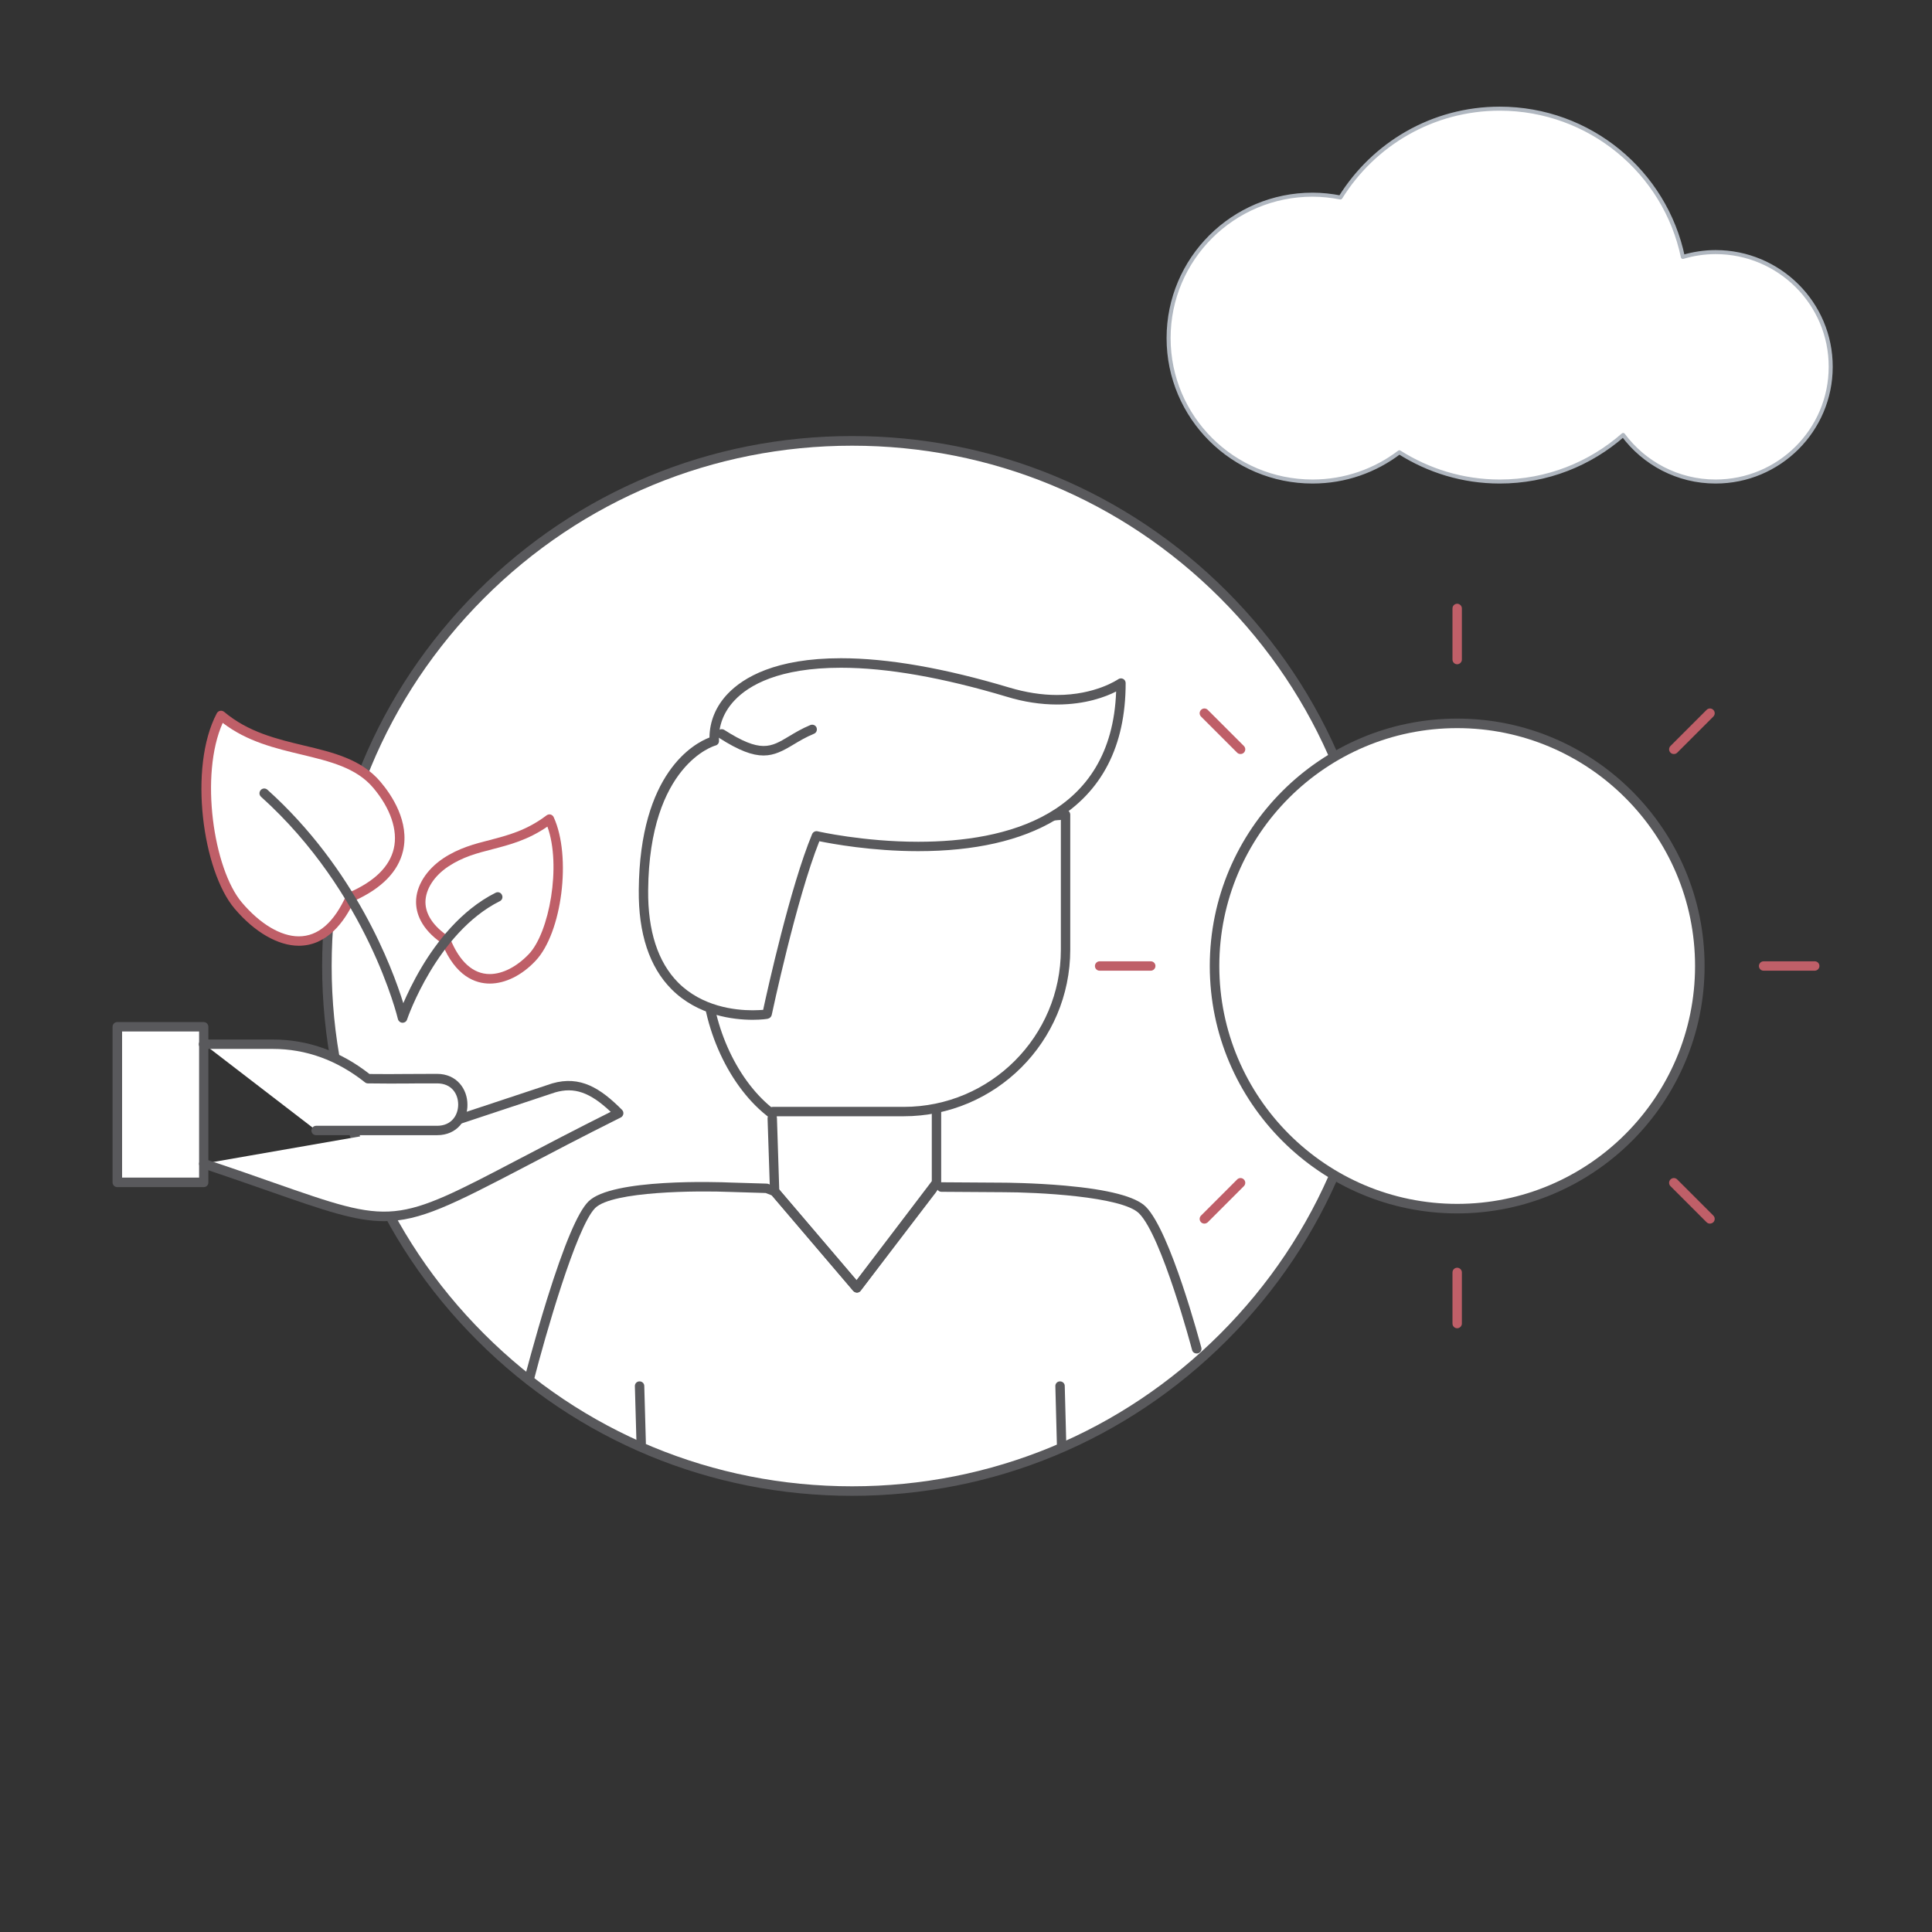 <?xml version="1.0" encoding="utf-8"?>
<!-- Generator: Adobe Illustrator 20.0.0, SVG Export Plug-In . SVG Version: 6.00 Build 0)  -->
<svg version="1.1" xmlns="http://www.w3.org/2000/svg" xmlns:xlink="http://www.w3.org/1999/xlink" x="0px" y="0px"
	 viewBox="0 0 1440 1440" style="enable-background:new 0 0 1440 1440;" xml:space="preserve">
<rect x="0" y="0" width="1440" height="1440" fill="#333333" stroke="none"/>
<style type="text/css">
	.st0{display:none;}
	.st1{display:inline;}
	.st2{fill:#FFFFFF;}
	.st3{display:inline;clip-path:url(#SVGID_2_);}
	.st4{opacity:0.31;}
	.st5{fill:#59595C;}
	.st6{fill:#C05F68;}
	.st7{display:inline;fill:#59595C;}
	.st8{fill:#BF5F68;}
	.st9{fill:#8CC23F;stroke:#59595C;stroke-width:4;stroke-linecap:round;stroke-linejoin:round;stroke-miterlimit:10;}
	.st10{fill:none;stroke:#B0B7C0;stroke-linecap:round;stroke-linejoin:round;}
	.st11{fill:none;stroke:#B0B7C0;stroke-linecap:round;stroke-linejoin:round;stroke-dasharray:3.001,6.002;}
	.st12{fill:#FFFFFF;stroke:#B0B7C0;stroke-width:3;stroke-linecap:round;stroke-linejoin:round;stroke-miterlimit:10;}
	.st13{fill:none;stroke:#59595C;stroke-width:4;stroke-linecap:round;stroke-linejoin:round;stroke-miterlimit:10;}
	.st14{fill:#8CC03F;}
	.st15{fill:#8CC23F;}
	.st16{display:inline;fill:#6EC5AB;}
	.st17{display:inline;fill:#59595C;stroke:#59595C;stroke-width:3;stroke-miterlimit:10;}
	.st18{display:inline;fill:#6C96A1;}
	.st19{display:inline;fill:#C05F68;}
</style>
<g id="Toolbox" class="st0">
</g>
<g id="Industries" class="st0">
</g>
<g id="Footer" class="st0">
</g>
<g id="RBM_World" class="st0">
</g>
<g id="Editions" class="st0">
</g>
<g id="_x39__Keys">
	<path class="st12" d="M1278.7,187.9c-8.5,0-16.7,1.3-24.4,3.6C1241.1,128.4,1185,81,1117.8,81c-50.2,0-94.1,26.5-118.7,66.2
		c-6.7-1.3-13.7-2.1-20.8-2.1C919,145.1,871,193,871,252c0,59,48,106.9,107.3,106.9c24.3,0,46.7-8.1,64.7-21.8
		c21.6,13.7,47.2,21.8,74.8,21.8c35.3,0,67.4-13.1,92-34.7c15.6,21,40.6,34.7,68.9,34.7c47.4,0,85.8-38.3,85.8-85.5
		C1364.6,226.2,1326.1,187.9,1278.7,187.9z"/>
	<g>
		<g>
			<g>
				<g>
					<path class="st2" d="M1026.4,720c0,216.1-175.2,391.4-391.4,391.4c-216.2,0-391.4-175.2-391.4-391.4
						c0-216.2,175.2-391.4,391.4-391.4C851.2,328.6,1026.4,503.8,1026.4,720z"/>
					<path class="st5" d="M635.1,1114.9c-105.5,0-204.7-41.1-279.3-115.7C281.2,924.7,240.1,825.5,240.1,720
						c0-105.5,41.1-204.7,115.7-279.3c74.6-74.6,173.8-115.7,279.3-115.7c105.5,0,204.7,41.1,279.3,115.7
						C988.9,515.3,1030,614.5,1030,720c0,105.5-41.1,204.7-115.7,279.2C839.7,1073.8,740.5,1114.9,635.1,1114.9z M635.1,332.2
						c-103.6,0-201,40.3-274.3,113.6C287.6,519,247.2,616.4,247.2,720c0,103.6,40.3,201,113.6,274.2
						c73.3,73.3,170.6,113.6,274.3,113.6c103.6,0,201-40.3,274.3-113.6c73.3-73.3,113.6-170.6,113.6-274.2
						c0-103.6-40.3-201-113.6-274.3S738.7,332.2,635.1,332.2z"/>
				</g>
			</g>
		</g>
		<g id="cameraman_4_">
			<g id="camera_man_4_">
				<g id="XMLID_4_">
					<g>
						<path class="st5" d="M576,834.1c-0.7,0-1.5-0.2-2.1-0.7c-30.2-22.3-51.3-67.9-51.3-111v-93.2c0-1.8,1.4-3.4,3.2-3.5l268.1-22
							c1-0.1,2,0.3,2.7,0.9c0.7,0.7,1.1,1.6,1.1,2.6v100.6c0,68.5-55.7,124.2-124.2,124.2h-94.4c-0.1,0.2-0.2,0.4-0.4,0.6
							C578.1,833.6,577,834.1,576,834.1z M529.7,632.5v89.9c0,39.4,18.4,81,45.1,102.8c0.4-0.1,0.8-0.2,1.2-0.2h97.6
							c64.6,0,117.1-52.5,117.1-117.1v-96.8L529.7,632.5z"/>
					</g>
				</g>
				<g>
					<path class="st2" d="M571.8,755.9c0,0,18.9-89.6,36.8-132.9c0,0,226.9,52.6,226.9-113.9c0,0-31.5,22.6-84.1,6.8
						c-162.7-48.9-221.1-6-219.1,36.3c0,0-51.9,13.3-52.7,111.2C478.7,770.3,571.8,755.9,571.8,755.9z"/>
					<path class="st5" d="M561,760.1L561,760.1c-14.2,0-40.8-3-60.5-22.8c-16.5-16.6-24.7-41.5-24.4-73.9
						c0.7-87.8,41.5-109.4,52.7-113.7c0.1-12.1,4.8-23.4,13.7-32.7c11.5-12,35.4-26.4,84.3-26.4c35,0,77.2,7.4,125.6,21.9
						c12.1,3.6,24,5.5,35.4,5.5c28.7,0,45.4-11.6,45.6-11.7c1.1-0.8,2.5-0.9,3.7-0.3c1.2,0.6,1.9,1.8,1.9,3.1
						c0,46.9-17.7,81.3-52.6,102.2c-25.6,15.3-60,23.1-102.1,23.1c-34.6,0-64.3-5.5-73.6-7.4c-17.3,43.4-35.3,128.6-35.5,129.5
						c-0.3,1.4-1.5,2.5-2.9,2.8C572.1,759.4,567.8,760.1,561,760.1z M626.8,497.7c-46.4,0-68.7,13.1-79.2,24.2
						c-8.2,8.6-12.2,19-11.7,30.2c0.1,1.7-1,3.2-2.7,3.6c-0.5,0.1-49.3,14.1-50.1,107.8c-0.3,30.5,7.3,53.6,22.3,68.8
						c17.9,18,42.4,20.7,55.5,20.7h0c3.4,0,6.1-0.2,7.9-0.3c3.2-14.8,20.3-92,36.5-131c0.7-1.6,2.4-2.5,4.1-2.1
						c0.3,0.1,34.2,7.8,75,7.8c65.9,0,144.2-19.6,147.5-112c-7.6,3.9-22.7,9.7-44,9.7c-12.1,0-24.8-1.9-37.5-5.8
						C702.6,505,661.1,497.7,626.8,497.7z"/>
				</g>
				<g>
					<path class="st2" d="M605.3,543.7c-25.8,10.7-29.2,27.9-67.5,3.3"/>
					<path class="st5" d="M569.1,563.1c-8.3,0-18.3-3.6-33.1-13.1c-1.6-1.1-2.1-3.2-1.1-4.9c1.1-1.6,3.2-2.1,4.9-1.1
						c27.2,17.4,34.6,13,48.1,4.9c4.5-2.7,9.6-5.8,16.1-8.5c1.8-0.7,3.9,0.1,4.6,1.9c0.7,1.8-0.1,3.9-1.9,4.6
						c-6,2.5-10.9,5.4-15.2,8C583.7,559.6,577.2,563.1,569.1,563.1z"/>
				</g>
				<g>
					<path class="st5" d="M638.7,963.4c-1,0-2-0.5-2.7-1.2l-61.3-71.9c-0.5-0.6-0.8-1.4-0.8-2.2l-1.8-54.4c-0.1-2,1.5-3.6,3.4-3.6
						c2-0.1,3.6,1.5,3.6,3.4l1.7,53.1l57.6,67.6l56.1-73.8v-52.2c0-2,1.6-3.5,3.5-3.5s3.5,1.6,3.5,3.5v53.4c0,0.8-0.3,1.5-0.7,2.1
						L641.5,962C640.9,962.9,639.9,963.4,638.7,963.4C638.8,963.4,638.7,963.4,638.7,963.4z"/>
				</g>
				<g>
					<path class="st5" d="M394.5,1031c-0.3,0-0.6,0-0.9-0.1c-1.9-0.5-3-2.4-2.5-4.3c0.1-0.3,7.3-28.3,16.6-58.2
						c12.7-40.6,23-65.1,30.9-72.9c17.3-17.3,96.9-14.5,105.9-14.1l26.9,0.8c0.4,0,0.8,0.1,1.2,0.2l6,2.3c0.6,0.2,1,0.6,1.4,1
						l58.5,68.6l53.7-70.2l2.4-3.5c1.1-1.6,3.3-2,4.9-0.9c1.6,1.1,2,3.3,0.9,4.9l-2.5,3.6c0,0.1-0.1,0.1-0.1,0.2L641.5,962
						c-0.6,0.8-1.6,1.4-2.7,1.4c-1,0-2.1-0.4-2.8-1.2l-60.7-71.2l-4.6-1.8l-26.4-0.8c-23.7-1-87.9-0.7-100.7,12
						c-14.1,14.1-37.7,97.1-45.6,127.9C397.6,1029.9,396.1,1031,394.5,1031z"/>
				</g>
				<g>
					<line class="st14" x1="790" y1="1033.1" x2="791.3" y2="1078.6"/>
					<path class="st5" d="M791.3,1082.1c-1.9,0-3.5-1.5-3.5-3.4l-1.2-45.5c-0.1-2,1.5-3.6,3.4-3.6c0,0,0.1,0,0.1,0
						c1.9,0,3.5,1.5,3.5,3.4l1.2,45.5C794.8,1080.4,793.3,1082.1,791.3,1082.1C791.3,1082.1,791.3,1082.1,791.3,1082.1z"/>
				</g>
				<g>
					<line class="st14" x1="476.7" y1="1033.1" x2="477.9" y2="1075.5"/>
					<path class="st5" d="M477.9,1079c-1.9,0-3.5-1.5-3.5-3.4l-1.2-42.4c-0.1-2,1.5-3.6,3.4-3.6c0,0,0.1,0,0.1,0
						c1.9,0,3.5,1.5,3.5,3.4l1.2,42.4c0.1,2-1.5,3.6-3.4,3.6C478,1079,477.9,1079,477.9,1079z"/>
				</g>
			</g>
			<g>
				<path class="st5" d="M891.9,1008.8c-1.6,0-3-1-3.4-2.6c-0.2-0.8-22.5-84.8-39.5-101.8c-12.8-12.8-77.1-15.8-100.8-15.8
					l-46.5-0.3c-2,0-3.5-1.6-3.5-3.6c0-2,1.7-3.6,3.6-3.5l46.4,0.3c0.2,0,22.1,0.1,45.7,2.2c32.4,2.9,52.6,8.2,60.1,15.7
					c18.4,18.4,40.4,101.5,41.4,105c0.5,1.9-0.6,3.8-2.5,4.3C892.5,1008.8,892.2,1008.8,891.9,1008.8z"/>
			</g>
		</g>
		<g>
			<path class="st2" d="M1266.9,720c0,99.9-81,180.8-180.8,180.8c-99.9,0-180.8-81-180.8-180.8c0-99.9,81-180.8,180.8-180.8
				C1186,539.2,1266.9,620.1,1266.9,720z"/>
			<path class="st5" d="M1086.1,904.4c-101.7,0-184.4-82.7-184.4-184.4c0-101.7,82.7-184.4,184.4-184.4s184.4,82.7,184.4,184.4
				C1270.5,821.7,1187.8,904.4,1086.1,904.4z M1086.1,542.7c-97.8,0-177.3,79.5-177.3,177.3c0,97.8,79.5,177.3,177.3,177.3
				s177.3-79.5,177.3-177.3C1263.4,622.2,1183.9,542.7,1086.1,542.7z"/>
		</g>
		<g>
			<path class="st8" d="M1352.6,723.5h-38.1c-2,0-3.5-1.6-3.5-3.5s1.6-3.5,3.5-3.5h38.1c2,0,3.5,1.6,3.5,3.5
				S1354.5,723.5,1352.6,723.5z"/>
		</g>
		<g>
			<path class="st8" d="M1086.1,495.1c-2,0-3.5-1.6-3.5-3.5v-38.1c0-2,1.6-3.5,3.5-3.5s3.5,1.6,3.5,3.5v38.1
				C1089.6,493.5,1088,495.1,1086.1,495.1z"/>
		</g>
		<g>
			<path class="st8" d="M857.7,723.5h-38.1c-2,0-3.5-1.6-3.5-3.5s1.6-3.5,3.5-3.5h38.1c2,0,3.5,1.6,3.5,3.5S859.6,723.5,857.7,723.5
				z"/>
		</g>
		<g>
			<path class="st8" d="M1086.1,990c-2,0-3.5-1.6-3.5-3.5v-38.1c0-2,1.6-3.5,3.5-3.5s3.5,1.6,3.5,3.5v38.1
				C1089.6,988.4,1088,990,1086.1,990z"/>
		</g>
		<g>
			<line class="st15" x1="1247.6" y1="558.5" x2="1274.5" y2="531.6"/>
			<path class="st8" d="M1247.6,562c-0.9,0-1.8-0.3-2.5-1c-1.4-1.4-1.4-3.6,0-5l26.9-26.9c1.4-1.4,3.6-1.4,5,0c1.4,1.4,1.4,3.6,0,5
				l-26.9,26.9C1249.4,561.7,1248.5,562,1247.6,562z"/>
		</g>
		<g>
			<line class="st15" x1="924.6" y1="558.5" x2="897.7" y2="531.6"/>
			<path class="st8" d="M924.6,562c-0.9,0-1.8-0.3-2.5-1l-26.9-26.9c-1.4-1.4-1.4-3.6,0-5c1.4-1.4,3.6-1.4,5,0l26.9,26.9
				c1.4,1.4,1.4,3.6,0,5C926.4,561.7,925.5,562,924.6,562z"/>
		</g>
		<g>
			<line class="st15" x1="924.6" y1="881.5" x2="897.7" y2="908.4"/>
			<path class="st8" d="M897.7,912c-0.9,0-1.8-0.3-2.5-1c-1.4-1.4-1.4-3.6,0-5l26.9-26.9c1.4-1.4,3.6-1.4,5,0c1.4,1.4,1.4,3.6,0,5
				l-26.9,26.9C899.5,911.6,898.6,912,897.7,912z"/>
		</g>
		<g>
			<line class="st15" x1="1247.6" y1="881.5" x2="1274.5" y2="908.4"/>
			<path class="st8" d="M1274.5,912c-0.9,0-1.8-0.3-2.5-1l-26.9-26.9c-1.4-1.4-1.4-3.6,0-5c1.4-1.4,3.6-1.4,5,0l26.9,26.9
				c1.4,1.4,1.4,3.6,0,5C1276.3,911.6,1275.4,912,1274.5,912z"/>
		</g>
		<g>
			<path class="st2" d="M332.3,642.8c-19.6,13.1-29.6,38,0,58c16.3,40.6,46.6,31.7,64.4,12.9c17.9-18.9,26.1-74.3,12.9-103.1
				C381,632.1,356.7,626.5,332.3,642.8z"/>
			<path class="st8" d="M365.1,733.1L365.1,733.1c-10.7,0-25.5-5.2-35.7-30c-16-11.1-19.3-22.9-19.3-30.9c0-11.8,7.6-23.9,20.2-32.4
				c11.6-7.7,23.4-10.8,34.8-13.7c13.4-3.5,27.4-7.1,42.3-18.4c0.9-0.6,1.9-0.9,3-0.6c1,0.3,1.9,1,2.3,2
				c13.4,29.2,6.2,86.2-13.5,107C389.1,726.9,376.6,733.1,365.1,733.1z M408,616.1c-14.7,10.1-28.1,13.5-41.1,16.9
				c-11.3,2.9-22,5.7-32.7,12.8c-10.7,7.1-17,17-17.1,26.5c0,9.2,5.9,18.1,17.1,25.6c0.6,0.4,1,1,1.3,1.6
				c7,17.4,17.2,26.5,29.5,26.5c9.6,0,20.1-5.4,29.1-14.8C409.5,695.1,418.5,645,408,616.1z"/>
		</g>
		<g>
			<path class="st2" d="M280.7,584.8c21,24.8,30.8,61.9-19.3,83.8c-23,51.2-60.5,33.8-83.8,6.4c-23.2-27.4-33.3-103.1-12.9-141.8
				C202.5,565.1,254.5,553.8,280.7,584.8z"/>
			<path class="st8" d="M222.7,704.9c-15.5,0-32.9-10.1-47.8-27.6c-23.8-28-34.7-105.2-13.3-145.7c0.5-0.9,1.4-1.6,2.5-1.8
				c1-0.2,2.1,0.1,3,0.8c17.9,15.1,39.1,20.2,59.6,25.1c21.9,5.2,42.6,10.2,56.8,26.9c8.5,10,21.9,29.9,16.9,51.6
				c-3.6,15.4-15.8,27.9-36.3,37.2C256.8,686.9,243.9,704.9,222.7,704.9z M166,538.8c-17.3,38.6-6.9,108.9,14.3,133.9
				c13.6,16,29,25.2,42.4,25.2c14.4,0,26.3-10.3,35.5-30.8c0.4-0.8,1-1.4,1.8-1.8c19.1-8.3,30.4-19.4,33.5-32.8
				c3.2-13.6-2.5-30.2-15.4-45.4c-12.6-14.9-32.3-19.6-53-24.6C205,557.7,184.3,552.8,166,538.8z"/>
		</g>
		<g>
			<path class="st5" d="M300.1,762.3c-0.1,0-0.1,0-0.2,0c-1.6-0.1-2.9-1.2-3.3-2.7c-0.2-0.9-22.6-94.2-102-165.7
				c-1.5-1.3-1.6-3.5-0.3-5c1.3-1.5,3.5-1.6,5-0.3c65.5,58.9,93,132.4,101.3,159.1c2.9-6.7,7.4-16.3,13.6-26.7
				c10.8-18.2,29.2-42.6,55.2-55.6c1.8-0.9,3.9-0.2,4.7,1.6c0.9,1.7,0.2,3.9-1.6,4.7c-46.9,23.5-68.9,87.5-69.1,88.2
				C302.9,761.4,301.6,762.3,300.1,762.3z"/>
		</g>
		<g>
			<g>
				<rect x="87.4" y="765.2" class="st2" width="64.4" height="116"/>
				<path class="st5" d="M151.9,884.8H87.4c-2,0-3.5-1.6-3.5-3.5v-116c0-2,1.6-3.5,3.5-3.5h64.4c2,0,3.5,1.6,3.5,3.5v116
					C155.4,883.2,153.8,884.8,151.9,884.8z M91,877.7h57.4V768.8H91V877.7z"/>
			</g>
			<g>
				<path class="st2" d="M151.9,867.3c169.5,56.5,115.6,59.2,309.3-37.7c-17.2-17.2-30.7-23.9-48.4-18.8L343,834"/>
				<path class="st5" d="M286.3,910.2c-21.4,0-44.4-7.9-85-22.1c-14.5-5.1-31-10.8-50.5-17.4c-1.9-0.6-2.9-2.6-2.2-4.5
					c0.6-1.9,2.6-2.9,4.5-2.2c19.6,6.5,36.1,12.3,50.6,17.4c89.8,31.4,89.8,31.4,184.1-18c18.1-9.5,40.4-21.2,67.4-34.7
					c-15.6-14.7-27.2-18.6-41.4-14.5l-69.6,23.1c-1.9,0.6-3.9-0.4-4.5-2.2c-0.6-1.9,0.4-3.9,2.2-4.5l69.7-23.1
					c20.9-6,35.9,3.5,52,19.7c0.8,0.8,1.2,1.9,1,3.1c-0.2,1.1-0.9,2.1-1.9,2.6c-28.9,14.4-52.6,26.9-71.7,36.9
					C337.5,897.7,313.2,910.2,286.3,910.2z"/>
			</g>
			<g>
				<path class="st2" d="M151.9,778.1h51.6c38,0,62.8,19.3,70.9,25.7c21.5,0.2,23.2,0,51.6,0c25.6,0,25.6,38.8,0,38.8h-90.2"/>
				<path class="st5" d="M325.8,846.1h-90.2c-2,0-3.5-1.6-3.5-3.5s1.6-3.5,3.5-3.5h90.2c10.8,0,15.7-8,15.7-15.8
					c0-7.9-4.8-15.8-15.7-15.8c-11.2,0-18.2,0-24,0.1c-8.8,0-14.6,0.1-27.6-0.1c-0.8,0-1.6-0.3-2.2-0.8
					c-20.8-16.5-43.9-24.9-68.7-24.9h-51.6c-2,0-3.5-1.6-3.5-3.5s1.6-3.5,3.5-3.5h51.6c26,0,50.3,8.6,72.1,25.7
					c12.1,0.1,17.8,0.1,26.3,0c5.7,0,12.8-0.1,24-0.1c14.9,0,22.7,11.5,22.7,22.9C348.6,834.6,340.8,846.1,325.8,846.1z"/>
			</g>
		</g>
	</g>
</g>
<g id="colors" class="st0">
</g>
</svg>
